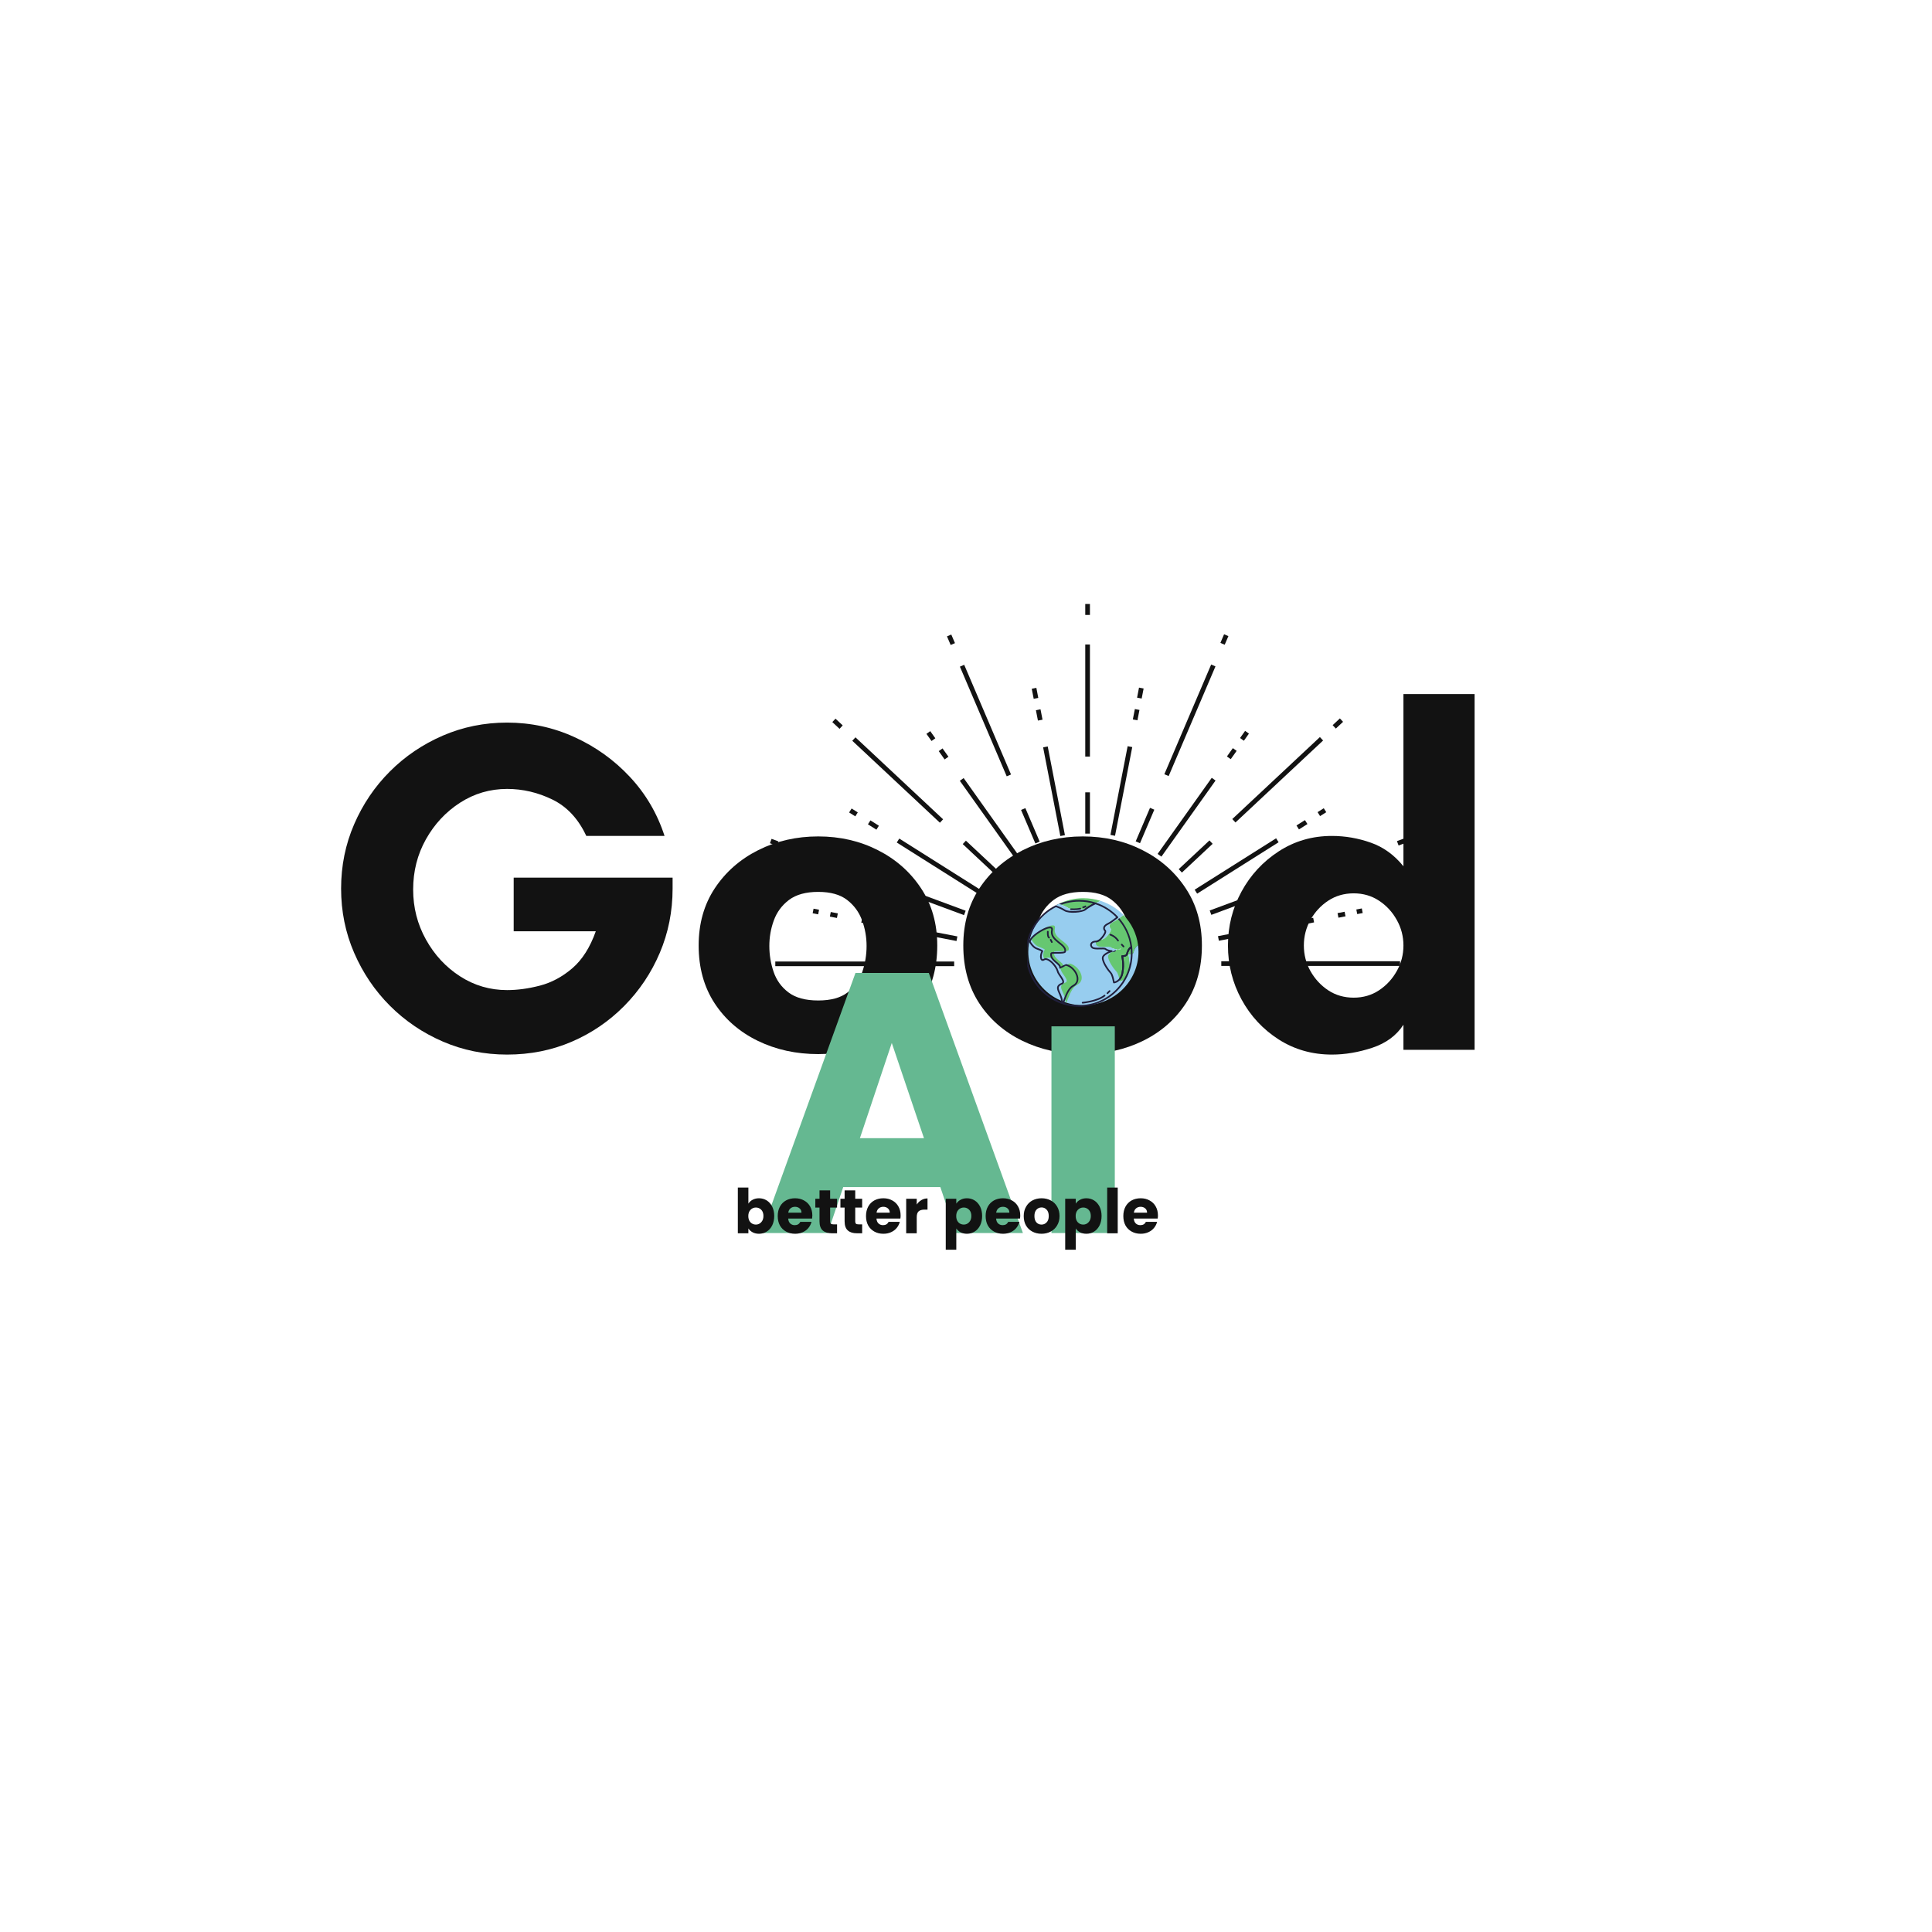 <svg xmlns="http://www.w3.org/2000/svg" xmlns:xlink="http://www.w3.org/1999/xlink" width="500" zoomAndPan="magnify" viewBox="0 0 375 375" height="500" preserveAspectRatio="xMidYMid meet" version="1.2"><defs><clipPath id="2cb1e5aec4"><rect x="0" width="253" y="0" height="112"/></clipPath><clipPath id="d15eee1b18"><path d="M 210 117.027 L 212 117.027 L 212 120 L 210 120 Z M 210 117.027 "/></clipPath><clipPath id="e8b8c40b05"><path d="M 237 186 L 246 186 L 246 187.527 L 237 187.527 Z M 237 186 "/></clipPath><clipPath id="4a9a3d81cd"><path d="M 252 186 L 272 186 L 272 187.527 L 252 187.527 Z M 252 186 "/></clipPath><clipPath id="c66dbea089"><path d="M 274 186 L 275.613 186 L 275.613 187.527 L 274 187.527 Z M 274 186 "/></clipPath><clipPath id="a30682d0f2"><path d="M 176 186 L 186 186 L 186 187.527 L 176 187.527 Z M 176 186 "/></clipPath><clipPath id="c2658755f6"><path d="M 150 186 L 171 186 L 171 187.527 L 150 187.527 Z M 150 186 "/></clipPath><clipPath id="f4a530a2ea"><path d="M 146.613 186 L 149 186 L 149 187.527 L 146.613 187.527 Z M 146.613 186 "/></clipPath><clipPath id="05a46bcea2"><rect x="0" width="77" y="0" height="102"/></clipPath><clipPath id="43ba05a228"><path d="M 205 174.176 L 214 174.176 L 214 177 L 205 177 Z M 205 174.176 "/></clipPath><clipPath id="ac757eb274"><path d="M 212 177 L 221.152 177 L 221.152 191 L 212 191 Z M 212 177 "/></clipPath><clipPath id="57d10290f7"><path d="M 199.402 174.176 L 221 174.176 L 221 195.926 L 199.402 195.926 Z M 199.402 174.176 "/></clipPath><clipPath id="920c3a95be"><path d="M 199.402 174.176 L 221.152 174.176 L 221.152 195.926 L 199.402 195.926 Z M 199.402 174.176 "/></clipPath></defs><g id="a8ba456d5a"><g transform="matrix(1,0,0,1,60,116)"><g clip-path="url(#2cb1e5aec4)"><g style="fill:#121212;fill-opacity:1;"><g transform="translate(1.598, 87.771)"><path style="stroke:none" d="M 36.828 -50.641 C 33.516 -50.641 30.473 -49.75 27.703 -47.969 C 24.941 -46.188 22.734 -43.82 21.078 -40.875 C 19.422 -37.926 18.594 -34.672 18.594 -31.109 C 18.594 -27.617 19.422 -24.383 21.078 -21.406 C 22.734 -18.426 24.941 -16.047 27.703 -14.266 C 30.473 -12.484 33.516 -11.594 36.828 -11.594 C 38.848 -11.594 40.977 -11.883 43.219 -12.469 C 45.457 -13.051 47.547 -14.172 49.484 -15.828 C 51.422 -17.492 52.941 -19.891 54.047 -23.016 L 38.109 -23.016 L 38.109 -33.422 L 68.953 -33.422 L 68.953 -31.297 C 68.953 -26.879 68.125 -22.723 66.469 -18.828 C 64.812 -14.93 62.508 -11.492 59.562 -8.516 C 56.613 -5.535 53.207 -3.219 49.344 -1.562 C 45.477 0.094 41.305 0.922 36.828 0.922 C 32.41 0.922 28.25 0.078 24.344 -1.609 C 20.445 -3.297 17.023 -5.613 14.078 -8.562 C 11.141 -11.508 8.828 -14.93 7.141 -18.828 C 5.453 -22.723 4.609 -26.879 4.609 -31.297 C 4.609 -35.723 5.453 -39.883 7.141 -43.781 C 8.828 -47.676 11.141 -51.094 14.078 -54.031 C 17.023 -56.977 20.445 -59.297 24.344 -60.984 C 28.25 -62.672 32.41 -63.516 36.828 -63.516 C 41.43 -63.516 45.785 -62.578 49.891 -60.703 C 54.004 -58.836 57.594 -56.266 60.656 -52.984 C 63.727 -49.703 65.973 -45.879 67.391 -41.516 L 52.203 -41.516 C 50.66 -44.828 48.477 -47.176 45.656 -48.562 C 42.832 -49.945 39.891 -50.641 36.828 -50.641 Z M 36.828 -50.641 "/></g></g><g style="fill:#121212;fill-opacity:1;"><g transform="translate(72.39, 87.771)"><path style="stroke:none" d="M 26.422 -9.578 C 28.879 -9.578 30.781 -10.098 32.125 -11.141 C 33.477 -12.18 34.43 -13.516 34.984 -15.141 C 35.535 -16.766 35.812 -18.438 35.812 -20.156 C 35.812 -21.875 35.52 -23.531 34.938 -25.125 C 34.352 -26.727 33.383 -28.051 32.031 -29.094 C 30.688 -30.133 28.816 -30.656 26.422 -30.656 C 24.023 -30.656 22.133 -30.133 20.75 -29.094 C 19.375 -28.051 18.395 -26.727 17.812 -25.125 C 17.227 -23.531 16.938 -21.875 16.938 -20.156 C 16.938 -18.438 17.211 -16.766 17.766 -15.141 C 18.316 -13.516 19.281 -12.18 20.656 -11.141 C 22.039 -10.098 23.961 -9.578 26.422 -9.578 Z M 26.422 -41.422 C 30.66 -41.422 34.523 -40.531 38.016 -38.75 C 41.516 -36.977 44.305 -34.508 46.391 -31.344 C 48.484 -28.188 49.531 -24.488 49.531 -20.25 C 49.531 -15.957 48.5 -12.227 46.438 -9.062 C 44.383 -5.906 41.609 -3.469 38.109 -1.75 C 34.609 -0.031 30.711 0.828 26.422 0.828 C 22.129 0.828 18.219 -0.031 14.688 -1.75 C 11.156 -3.469 8.359 -5.906 6.297 -9.062 C 4.242 -12.227 3.219 -15.957 3.219 -20.25 C 3.219 -24.488 4.258 -28.188 6.344 -31.344 C 8.438 -34.508 11.242 -36.977 14.766 -38.75 C 18.297 -40.531 22.18 -41.422 26.422 -41.422 Z M 26.422 -41.422 "/></g></g><g style="fill:#121212;fill-opacity:1;"><g transform="translate(123.757, 87.771)"><path style="stroke:none" d="M 26.422 -9.578 C 28.879 -9.578 30.781 -10.098 32.125 -11.141 C 33.477 -12.18 34.43 -13.516 34.984 -15.141 C 35.535 -16.766 35.812 -18.438 35.812 -20.156 C 35.812 -21.875 35.52 -23.531 34.938 -25.125 C 34.352 -26.727 33.383 -28.051 32.031 -29.094 C 30.688 -30.133 28.816 -30.656 26.422 -30.656 C 24.023 -30.656 22.133 -30.133 20.75 -29.094 C 19.375 -28.051 18.395 -26.727 17.812 -25.125 C 17.227 -23.531 16.938 -21.875 16.938 -20.156 C 16.938 -18.438 17.211 -16.766 17.766 -15.141 C 18.316 -13.516 19.281 -12.18 20.656 -11.141 C 22.039 -10.098 23.961 -9.578 26.422 -9.578 Z M 26.422 -41.422 C 30.66 -41.422 34.523 -40.531 38.016 -38.75 C 41.516 -36.977 44.305 -34.508 46.391 -31.344 C 48.484 -28.188 49.531 -24.488 49.531 -20.25 C 49.531 -15.957 48.5 -12.227 46.438 -9.062 C 44.383 -5.906 41.609 -3.469 38.109 -1.75 C 34.609 -0.031 30.711 0.828 26.422 0.828 C 22.129 0.828 18.219 -0.031 14.688 -1.75 C 11.156 -3.469 8.359 -5.906 6.297 -9.062 C 4.242 -12.227 3.219 -15.957 3.219 -20.25 C 3.219 -24.488 4.258 -28.188 6.344 -31.344 C 8.438 -34.508 11.242 -36.977 14.766 -38.75 C 18.297 -40.531 22.18 -41.422 26.422 -41.422 Z M 26.422 -41.422 "/></g></g><g style="fill:#121212;fill-opacity:1;"><g transform="translate(175.125, 87.771)"><path style="stroke:none" d="M 37.281 -20.25 C 37.281 -22.031 36.848 -23.688 35.984 -25.219 C 35.129 -26.758 33.977 -28.004 32.531 -28.953 C 31.094 -29.898 29.457 -30.375 27.625 -30.375 C 25.781 -30.375 24.133 -29.898 22.688 -28.953 C 21.25 -28.004 20.098 -26.758 19.234 -25.219 C 18.379 -23.688 17.953 -22.031 17.953 -20.25 C 17.953 -18.469 18.379 -16.812 19.234 -15.281 C 20.098 -13.75 21.25 -12.504 22.688 -11.547 C 24.133 -10.598 25.781 -10.125 27.625 -10.125 C 29.457 -10.125 31.094 -10.598 32.531 -11.547 C 33.977 -12.504 35.129 -13.75 35.984 -15.281 C 36.848 -16.812 37.281 -18.469 37.281 -20.25 Z M 51.094 -69.047 L 51.094 0 L 37.281 0 L 37.281 -4.875 C 35.938 -2.789 33.926 -1.301 31.25 -0.406 C 28.582 0.477 25.961 0.922 23.391 0.922 C 19.578 0.922 16.133 -0.055 13.062 -2.016 C 10 -3.984 7.594 -6.578 5.844 -9.797 C 4.094 -13.023 3.219 -16.508 3.219 -20.25 C 3.219 -24 4.094 -27.484 5.844 -30.703 C 7.594 -33.922 10 -36.523 13.062 -38.516 C 16.133 -40.516 19.578 -41.516 23.391 -41.516 C 25.961 -41.516 28.473 -41.082 30.922 -40.219 C 33.379 -39.363 35.5 -37.832 37.281 -35.625 L 37.281 -69.047 Z M 51.094 -69.047 "/></g></g><g style="fill:#121212;fill-opacity:1;"><g transform="translate(230.365, 87.771)"><path style="stroke:none" d=""/></g></g></g></g><g clip-rule="nonzero" clip-path="url(#d15eee1b18)"><path style=" stroke:none;fill-rule:nonzero;fill:#121212;fill-opacity:1;" d="M 210.648 117.234 L 211.555 117.234 L 211.555 119.359 L 210.648 119.359 L 210.648 117.234 "/></g><path style=" stroke:none;fill-rule:nonzero;fill:#121212;fill-opacity:1;" d="M 210.648 125.098 L 211.555 125.098 L 211.555 146.855 L 210.648 146.855 L 210.648 125.098 "/><path style=" stroke:none;fill-rule:nonzero;fill:#121212;fill-opacity:1;" d="M 210.648 153.793 L 211.555 153.793 L 211.555 161.805 L 210.648 161.805 L 210.648 153.793 "/><path style=" stroke:none;fill-rule:nonzero;fill:#121212;fill-opacity:1;" d="M 237.594 123.113 L 238.43 123.469 L 237.715 125.141 L 236.879 124.785 L 237.594 123.113 "/><path style=" stroke:none;fill-rule:nonzero;fill:#121212;fill-opacity:1;" d="M 235.086 128.988 L 235.922 129.344 L 226.836 150.633 L 226 150.277 L 235.086 128.988 "/><path style=" stroke:none;fill-rule:nonzero;fill:#121212;fill-opacity:1;" d="M 223.215 156.805 L 224.051 157.16 L 221.273 163.664 L 220.438 163.309 L 223.215 156.805 "/><path style=" stroke:none;fill-rule:nonzero;fill:#121212;fill-opacity:1;" d="M 241.676 141.863 L 242.418 142.391 L 241.434 143.777 L 240.691 143.25 L 241.676 141.863 "/><path style=" stroke:none;fill-rule:nonzero;fill:#121212;fill-opacity:1;" d="M 239.293 145.215 L 240.035 145.742 L 238.887 147.355 L 238.145 146.828 L 239.293 145.215 "/><path style=" stroke:none;fill-rule:nonzero;fill:#121212;fill-opacity:1;" d="M 235.199 150.973 L 235.938 151.5 L 225.43 166.27 L 224.691 165.746 L 235.199 150.973 "/><path style=" stroke:none;fill-rule:nonzero;fill:#121212;fill-opacity:1;" d="M 260.07 139.441 L 260.688 140.105 L 259.289 141.414 L 258.668 140.754 L 260.07 139.441 "/><path style=" stroke:none;fill-rule:nonzero;fill:#121212;fill-opacity:1;" d="M 256.191 143.066 L 256.812 143.73 L 239.805 159.641 L 239.184 158.977 L 256.191 143.066 "/><path style=" stroke:none;fill-rule:nonzero;fill:#121212;fill-opacity:1;" d="M 234.754 163.125 L 235.371 163.785 L 229.406 169.367 L 228.789 168.703 L 234.754 163.125 "/><path style=" stroke:none;fill-rule:nonzero;fill:#121212;fill-opacity:1;" d="M 221.082 133.465 L 221.977 133.637 L 221.598 135.586 L 220.707 135.414 L 221.082 133.465 "/><path style=" stroke:none;fill-rule:nonzero;fill:#121212;fill-opacity:1;" d="M 220.277 137.625 L 221.168 137.797 L 220.777 139.812 L 219.883 139.641 L 220.277 137.625 "/><path style=" stroke:none;fill-rule:nonzero;fill:#121212;fill-opacity:1;" d="M 218.875 144.836 L 219.77 145.008 L 216.426 162.227 L 215.535 162.055 L 218.875 144.836 "/><path style=" stroke:none;fill-rule:nonzero;fill:#121212;fill-opacity:1;" d="M 256.941 156.879 L 257.426 157.648 L 256.227 158.402 L 255.742 157.637 L 256.941 156.879 "/><path style=" stroke:none;fill-rule:nonzero;fill:#121212;fill-opacity:1;" d="M 253.289 159.184 L 253.773 159.949 L 252.129 160.988 L 251.645 160.223 L 253.289 159.184 "/><path style=" stroke:none;fill-rule:nonzero;fill:#121212;fill-opacity:1;" d="M 247.691 162.715 L 248.176 163.48 L 232.367 173.457 L 231.883 172.688 L 247.691 162.715 "/><path style=" stroke:none;fill-rule:nonzero;fill:#121212;fill-opacity:1;" d="M 272.477 162.766 L 272.793 163.617 L 271.465 164.109 L 271.148 163.258 L 272.477 162.766 "/><path style=" stroke:none;fill-rule:nonzero;fill:#121212;fill-opacity:1;" d="M 267.91 164.457 L 268.223 165.309 L 248.656 172.559 L 248.34 171.707 L 267.91 164.457 "/><path style=" stroke:none;fill-rule:nonzero;fill:#121212;fill-opacity:1;" d="M 242.762 173.773 L 243.078 174.625 L 235.121 177.574 L 234.805 176.723 L 242.762 173.773 "/><path style=" stroke:none;fill-rule:nonzero;fill:#121212;fill-opacity:1;" d="M 264.328 176.324 L 264.5 177.219 L 263.434 177.422 L 263.262 176.531 L 264.328 176.324 "/><path style=" stroke:none;fill-rule:nonzero;fill:#121212;fill-opacity:1;" d="M 260.988 176.969 L 261.164 177.859 L 259.789 178.125 L 259.617 177.234 L 260.988 176.969 "/><path style=" stroke:none;fill-rule:nonzero;fill:#121212;fill-opacity:1;" d="M 254.891 178.145 L 255.062 179.035 L 236.582 182.598 L 236.41 181.707 L 254.891 178.145 "/><g clip-rule="nonzero" clip-path="url(#e8b8c40b05)"><path style=" stroke:none;fill-rule:nonzero;fill:#121212;fill-opacity:1;" d="M 237.051 186.578 L 245.457 186.578 L 245.457 187.484 L 237.051 187.484 L 237.051 186.578 "/></g><g clip-rule="nonzero" clip-path="url(#4a9a3d81cd)"><path style=" stroke:none;fill-rule:nonzero;fill:#121212;fill-opacity:1;" d="M 252.203 186.578 L 271.754 186.578 L 271.754 187.484 L 252.203 187.484 L 252.203 186.578 "/></g><g clip-rule="nonzero" clip-path="url(#c66dbea089)"><path style=" stroke:none;fill-rule:nonzero;fill:#121212;fill-opacity:1;" d="M 274.148 186.578 L 275.598 186.578 L 275.598 187.484 L 274.148 187.484 L 274.148 186.578 "/></g><path style=" stroke:none;fill-rule:nonzero;fill:#121212;fill-opacity:1;" d="M 184.645 123.164 L 185.359 124.836 L 184.523 125.191 L 183.809 123.52 L 184.645 123.164 "/><path style=" stroke:none;fill-rule:nonzero;fill:#121212;fill-opacity:1;" d="M 187.152 129.039 L 196.238 150.328 L 195.402 150.684 L 186.316 129.395 L 187.152 129.039 "/><path style=" stroke:none;fill-rule:nonzero;fill:#121212;fill-opacity:1;" d="M 199.023 156.855 L 201.801 163.359 L 200.965 163.715 L 198.188 157.211 L 199.023 156.855 "/><path style=" stroke:none;fill-rule:nonzero;fill:#121212;fill-opacity:1;" d="M 180.562 141.914 L 181.547 143.301 L 180.809 143.828 L 179.82 142.441 L 180.562 141.914 "/><path style=" stroke:none;fill-rule:nonzero;fill:#121212;fill-opacity:1;" d="M 182.945 145.266 L 184.094 146.879 L 183.352 147.406 L 182.207 145.793 L 182.945 145.266 "/><path style=" stroke:none;fill-rule:nonzero;fill:#121212;fill-opacity:1;" d="M 187.043 151.023 L 197.547 165.797 L 196.809 166.32 L 186.301 151.551 L 187.043 151.023 "/><path style=" stroke:none;fill-rule:nonzero;fill:#121212;fill-opacity:1;" d="M 162.172 139.492 L 163.57 140.801 L 162.953 141.465 L 161.551 140.152 L 162.172 139.492 "/><path style=" stroke:none;fill-rule:nonzero;fill:#121212;fill-opacity:1;" d="M 166.047 143.117 L 183.055 159.027 L 182.434 159.691 L 165.426 143.781 L 166.047 143.117 "/><path style=" stroke:none;fill-rule:nonzero;fill:#121212;fill-opacity:1;" d="M 187.484 163.176 L 193.449 168.754 L 192.832 169.418 L 186.867 163.836 L 187.484 163.176 "/><path style=" stroke:none;fill-rule:nonzero;fill:#121212;fill-opacity:1;" d="M 201.156 133.512 L 201.531 135.465 L 200.641 135.637 L 200.262 133.688 L 201.156 133.512 "/><path style=" stroke:none;fill-rule:nonzero;fill:#121212;fill-opacity:1;" d="M 201.961 137.676 L 202.355 139.691 L 201.461 139.863 L 201.07 137.848 L 201.961 137.676 "/><path style=" stroke:none;fill-rule:nonzero;fill:#121212;fill-opacity:1;" d="M 203.363 144.887 L 206.703 162.105 L 205.812 162.277 L 202.469 145.059 L 203.363 144.887 "/><path style=" stroke:none;fill-rule:nonzero;fill:#121212;fill-opacity:1;" d="M 165.297 156.93 L 166.496 157.684 L 166.012 158.453 L 164.812 157.699 L 165.297 156.93 "/><path style=" stroke:none;fill-rule:nonzero;fill:#121212;fill-opacity:1;" d="M 168.949 159.234 L 170.594 160.273 L 170.109 161.039 L 168.465 160 L 168.949 159.234 "/><path style=" stroke:none;fill-rule:nonzero;fill:#121212;fill-opacity:1;" d="M 174.547 162.766 L 190.355 172.738 L 189.871 173.508 L 174.062 163.531 L 174.547 162.766 "/><path style=" stroke:none;fill-rule:nonzero;fill:#121212;fill-opacity:1;" d="M 149.762 162.816 L 151.09 163.309 L 150.773 164.16 L 149.445 163.668 L 149.762 162.816 "/><path style=" stroke:none;fill-rule:nonzero;fill:#121212;fill-opacity:1;" d="M 154.328 164.508 L 173.898 171.758 L 173.582 172.609 L 154.016 165.359 L 154.328 164.508 "/><path style=" stroke:none;fill-rule:nonzero;fill:#121212;fill-opacity:1;" d="M 179.477 173.824 L 187.434 176.773 L 187.117 177.625 L 179.16 174.676 L 179.477 173.824 "/><path style=" stroke:none;fill-rule:nonzero;fill:#121212;fill-opacity:1;" d="M 157.91 176.375 L 158.977 176.582 L 158.805 177.473 L 157.738 177.266 L 157.91 176.375 "/><path style=" stroke:none;fill-rule:nonzero;fill:#121212;fill-opacity:1;" d="M 161.25 177.02 L 162.621 177.285 L 162.449 178.176 L 161.078 177.91 L 161.25 177.02 "/><path style=" stroke:none;fill-rule:nonzero;fill:#121212;fill-opacity:1;" d="M 167.348 178.195 L 185.828 181.758 L 185.656 182.648 L 167.176 179.086 L 167.348 178.195 "/><g clip-rule="nonzero" clip-path="url(#a30682d0f2)"><path style=" stroke:none;fill-rule:nonzero;fill:#121212;fill-opacity:1;" d="M 176.785 186.625 L 185.203 186.625 L 185.203 187.535 L 176.785 187.535 L 176.785 186.625 "/></g><g clip-rule="nonzero" clip-path="url(#c2658755f6)"><path style=" stroke:none;fill-rule:nonzero;fill:#121212;fill-opacity:1;" d="M 150.484 186.625 L 170.035 186.625 L 170.035 187.535 L 150.484 187.535 L 150.484 186.625 "/></g><g clip-rule="nonzero" clip-path="url(#f4a530a2ea)"><path style=" stroke:none;fill-rule:nonzero;fill:#121212;fill-opacity:1;" d="M 146.641 186.625 L 148.09 186.625 L 148.09 187.535 L 146.641 187.535 L 146.641 186.625 "/></g><g transform="matrix(1,0,0,1,146,163)"><g clip-path="url(#05a46bcea2)"><g style="fill:#65b891;fill-opacity:1;"><g transform="translate(0.625, 76.33)"><path style="stroke:none" d="M 35.891 -8.922 L 17.047 -8.922 L 14.031 0 L 1.156 0 L 19.422 -50.484 L 33.656 -50.484 L 51.922 0 L 38.906 0 Z M 32.719 -18.406 L 26.469 -36.891 L 20.281 -18.406 Z M 32.719 -18.406 "/></g></g><g style="fill:#65b891;fill-opacity:1;"><g transform="translate(53.633, 76.33)"><path style="stroke:none" d="M 10.641 -44.297 C 8.484 -44.297 6.723 -44.93 5.359 -46.203 C 3.992 -47.473 3.312 -49.047 3.312 -50.922 C 3.312 -52.836 3.992 -54.43 5.359 -55.703 C 6.723 -56.973 8.484 -57.609 10.641 -57.609 C 12.754 -57.609 14.492 -56.973 15.859 -55.703 C 17.223 -54.43 17.906 -52.836 17.906 -50.922 C 17.906 -49.047 17.223 -47.473 15.859 -46.203 C 14.492 -44.93 12.754 -44.297 10.641 -44.297 Z M 16.75 -40.125 L 16.75 0 L 4.453 0 L 4.453 -40.125 Z M 16.75 -40.125 "/></g></g></g></g><g clip-rule="nonzero" clip-path="url(#43ba05a228)"><path style=" stroke:none;fill-rule:nonzero;fill:#66c771;fill-opacity:1;" d="M 211.539 176.055 C 211.898 175.754 212.738 175.246 213.605 174.855 C 212.559 174.523 211.445 174.344 210.281 174.344 C 208.586 174.344 206.98 174.727 205.555 175.41 C 206.148 175.629 206.848 175.918 207.301 176.211 C 208.207 176.797 210.961 176.535 211.539 176.055 "/><path style="fill:none;stroke-width:40;stroke-linecap:round;stroke-linejoin:round;stroke:#21203d;stroke-opacity:1;stroke-miterlimit:10;" d="M 2275.807 3191.476 C 2318.656 3228.4 2418.793 3290.738 2522.19 3338.69 C 2397.368 3379.45 2264.629 3401.508 2125.834 3401.508 C 1923.698 3401.508 1732.274 3354.515 1562.274 3270.598 C 1633.069 3243.744 1716.438 3208.259 1770.465 3172.295 C 1878.52 3100.366 2206.875 3132.494 2275.807 3191.476 Z M 2275.807 3191.476 " transform="matrix(0.008,0,0,-0.008,192.452,202.053)"/></g><path style=" stroke:none;fill-rule:nonzero;fill:#97cdef;fill-opacity:1;" d="M 217.594 184.184 C 217.695 184.086 217.363 184.137 216.91 184.285 C 217.219 184.312 217.488 184.285 217.594 184.184 "/><path style="fill:none;stroke-width:40;stroke-linecap:round;stroke-linejoin:round;stroke:#21203d;stroke-opacity:1;stroke-miterlimit:10;" d="M 2997.723 2193.583 C 3009.832 2205.571 2970.243 2199.337 2916.216 2181.115 C 2953.01 2177.758 2985.147 2181.115 2997.723 2193.583 Z M 2997.723 2193.583 " transform="matrix(0.008,0,0,-0.008,192.452,202.053)"/><path style=" stroke:none;fill-rule:nonzero;fill:#66c771;fill-opacity:1;" d="M 216.156 178.895 C 215.137 179.355 215.258 179.938 215.555 180.23 C 215.855 180.52 215.078 181.453 215.078 181.453 C 215.078 181.453 214.414 182.398 213.605 182.398 C 212.801 182.398 212.41 183.051 212.918 183.547 C 213.43 184.043 215.348 183.574 215.676 183.895 C 215.875 184.09 216.438 184.25 216.91 184.285 C 217.363 184.137 217.695 184.086 217.594 184.184 C 217.488 184.285 217.219 184.312 216.91 184.285 C 216.16 184.535 215.078 185.062 215.078 185.641 C 215.078 186.574 216.289 188.184 216.695 188.578 C 217.102 188.973 217.355 190.492 217.355 190.492 C 217.355 190.492 218.734 190.41 219.094 188.578 C 219.453 186.75 219.031 185.285 219.031 185.285 C 219.031 185.285 220.051 185.34 220.051 184.734 C 220.051 184.734 220.293 183.789 220.902 183.477 C 220.621 181.219 219.598 179.184 218.07 177.613 C 217.41 178.121 216.645 178.672 216.156 178.895 "/><g clip-rule="nonzero" clip-path="url(#ac757eb274)"><path style="fill:none;stroke-width:40;stroke-linecap:round;stroke-linejoin:round;stroke:#21203d;stroke-opacity:1;stroke-miterlimit:10;" d="M 2826.326 2842.861 C 2704.764 2786.277 2719.203 2714.827 2754.6 2678.863 C 2790.463 2643.378 2697.778 2528.771 2697.778 2528.771 C 2697.778 2528.771 2618.6 2412.726 2522.19 2412.726 C 2426.245 2412.726 2379.669 2332.645 2440.217 2271.745 C 2501.231 2210.846 2729.915 2268.389 2769.038 2229.068 C 2792.792 2205.091 2859.86 2185.431 2916.216 2181.115 C 2970.243 2199.337 3009.832 2205.571 2997.723 2193.583 C 2985.147 2181.115 2953.01 2177.758 2916.216 2181.115 C 2826.791 2150.425 2697.778 2085.689 2697.778 2014.72 C 2697.778 1900.113 2842.161 1702.548 2890.6 1654.116 C 2939.038 1605.684 2969.312 1419.149 2969.312 1419.149 C 2969.312 1419.149 3133.722 1429.219 3176.571 1654.116 C 3219.421 1878.534 3169.119 2058.356 3169.119 2058.356 C 3169.119 2058.356 3290.681 2051.643 3290.681 2125.97 C 3290.681 2125.97 3319.557 2242.015 3392.215 2280.377 C 3358.681 2557.543 3236.653 2807.376 3054.544 3000.145 C 2975.832 2937.807 2884.545 2870.194 2826.326 2842.861 Z M 2826.326 2842.861 " transform="matrix(0.008,0,0,-0.008,192.452,202.053)"/></g><g clip-rule="nonzero" clip-path="url(#57d10290f7)"><path style=" stroke:none;fill-rule:nonzero;fill:#97cdef;fill-opacity:1;" d="M 220.051 184.734 C 220.051 185.34 219.031 185.285 219.031 185.285 C 219.031 185.285 219.453 186.75 219.094 188.578 C 218.734 190.41 217.355 190.492 217.355 190.492 C 217.355 190.492 217.102 188.973 216.695 188.578 C 216.289 188.184 215.078 186.574 215.078 185.641 C 215.078 185.062 216.16 184.535 216.91 184.285 C 216.438 184.25 215.875 184.09 215.676 183.895 C 215.348 183.574 213.43 184.043 212.918 183.547 C 212.41 183.051 212.801 182.398 213.605 182.398 C 214.414 182.398 215.078 181.453 215.078 181.453 C 215.078 181.453 215.855 180.52 215.555 180.23 C 215.258 179.938 215.137 179.355 216.156 178.895 C 216.645 178.672 217.41 178.121 218.07 177.613 C 216.859 176.359 215.328 175.402 213.605 174.855 C 212.738 175.246 211.898 175.754 211.539 176.055 C 210.961 176.535 208.207 176.797 207.301 176.211 C 206.848 175.918 206.148 175.629 205.555 175.41 C 202.016 177.105 199.586 180.645 199.586 184.734 C 199.586 190.473 204.375 195.125 210.281 195.125 C 216.191 195.125 220.98 190.473 220.98 184.734 C 220.98 184.309 220.953 183.891 220.902 183.477 C 220.293 183.789 220.051 184.734 220.051 184.734 "/></g><g clip-rule="nonzero" clip-path="url(#920c3a95be)"><path style="fill:none;stroke-width:40;stroke-linecap:round;stroke-linejoin:round;stroke:#21203d;stroke-opacity:1;stroke-miterlimit:10;" d="M 3290.681 2125.97 C 3290.681 2051.643 3169.119 2058.356 3169.119 2058.356 C 3169.119 2058.356 3219.421 1878.534 3176.571 1654.116 C 3133.722 1429.219 2969.312 1419.149 2969.312 1419.149 C 2969.312 1419.149 2939.038 1605.684 2890.6 1654.116 C 2842.161 1702.548 2697.778 1900.113 2697.778 2014.72 C 2697.778 2085.689 2826.791 2150.425 2916.216 2181.115 C 2859.86 2185.431 2792.792 2205.091 2769.038 2229.068 C 2729.915 2268.389 2501.231 2210.846 2440.217 2271.745 C 2379.669 2332.645 2426.245 2412.726 2522.19 2412.726 C 2618.6 2412.726 2697.778 2528.771 2697.778 2528.771 C 2697.778 2528.771 2790.463 2643.378 2754.6 2678.863 C 2719.203 2714.827 2704.764 2786.277 2826.326 2842.861 C 2884.545 2870.194 2975.832 2937.807 3054.544 3000.145 C 2910.161 3154.073 2727.586 3271.557 2522.19 3338.69 C 2418.793 3290.738 2318.656 3228.4 2275.807 3191.476 C 2206.875 3132.494 1878.52 3100.366 1770.465 3172.295 C 1716.438 3208.259 1633.069 3243.744 1562.274 3270.598 C 1140.303 3062.484 850.605 2628.033 850.605 2125.97 C 850.605 1421.546 1421.617 850.431 2125.834 850.431 C 2830.517 850.431 3401.53 1421.546 3401.53 2125.97 C 3401.53 2178.238 3398.269 2230.027 3392.215 2280.377 C 3319.557 2242.015 3290.681 2125.97 3290.681 2125.97 Z M 3290.681 2125.97 " transform="matrix(0.008,0,0,-0.008,192.452,202.053)"/></g><path style=" stroke:none;fill-rule:nonzero;fill:#66c771;fill-opacity:1;" d="M 207.594 187.016 C 207.562 187.008 206.426 187.602 206.398 187.598 C 206.598 186.754 204.266 186.145 204.609 184.734 C 204.762 184.484 207.34 184.816 207.434 184.379 C 207.766 182.875 204.289 182.281 204.754 180.164 C 205.156 178.332 199.676 181.605 200.328 182.582 C 201.32 184.066 201.824 183.656 202.801 184.297 C 202.305 185.121 202.41 186.418 203.145 185.957 C 203.922 185.465 205.582 187.102 205.918 188.262 C 206.039 188.961 207.68 190.371 206.781 190.719 C 205.027 191.395 206.586 192.438 206.785 194.109 C 207.004 195.926 207.406 191.98 209.082 191.145 C 211.004 190.188 209.438 187.395 207.594 187.016 "/><path style="fill:none;stroke-width:40;stroke-linecap:round;stroke-linejoin:round;stroke:#21203d;stroke-opacity:1;stroke-miterlimit:10;" d="M 1805.397 1845.927 C 1801.671 1846.886 1666.137 1773.998 1662.877 1774.477 C 1686.63 1878.055 1408.576 1952.861 1449.562 2125.97 C 1467.726 2156.659 1775.123 2115.9 1786.301 2169.606 C 1825.89 2354.224 1411.37 2427.112 1466.795 2687.015 C 1514.767 2911.912 861.317 2510.07 939.098 2390.188 C 1057.399 2207.969 1117.481 2258.319 1233.919 2179.677 C 1174.768 2078.497 1187.344 1919.294 1274.905 1975.878 C 1367.59 2036.298 1565.534 1835.377 1605.589 1692.958 C 1620.027 1607.123 1815.643 1434.014 1708.52 1391.336 C 1499.398 1308.378 1685.233 1180.345 1708.986 975.108 C 1735.068 751.649 1783.041 1236.449 1982.848 1339.068 C 2211.999 1456.552 2025.232 1799.413 1805.397 1845.927 Z M 1805.397 1845.927 " transform="matrix(0.008,0,0,-0.008,192.452,202.053)"/><path style="fill:none;stroke-width:40;stroke-linecap:round;stroke-linejoin:round;stroke:#21203d;stroke-opacity:1;stroke-miterlimit:10;" d="M 2210.601 928.594 C 2210.601 928.594 2565.504 958.804 2743.888 1101.702 " transform="matrix(0.008,0,0,-0.008,192.452,202.053)"/><path style="fill:none;stroke-width:40;stroke-linecap:round;stroke-linejoin:round;stroke:#21203d;stroke-opacity:1;stroke-miterlimit:10;" d="M 2812.819 1158.766 L 2865.449 1211.034 " transform="matrix(0.008,0,0,-0.008,192.452,202.053)"/><path style="fill:none;stroke-width:40;stroke-linecap:round;stroke-linejoin:round;stroke:#21203d;stroke-opacity:1;stroke-miterlimit:10;" d="M 1927.89 3196.271 C 1927.89 3196.271 2052.711 3186.201 2152.848 3211.137 " transform="matrix(0.008,0,0,-0.008,192.452,202.053)"/><path style="fill:none;stroke-width:40;stroke-linecap:round;stroke-linejoin:round;stroke:#21203d;stroke-opacity:1;stroke-miterlimit:10;" d="M 2222.711 3243.744 C 2222.711 3243.744 2263.697 3250.937 2279.067 3266.282 " transform="matrix(0.008,0,0,-0.008,192.452,202.053)"/><path style="fill:none;stroke-width:40;stroke-linecap:round;stroke-linejoin:round;stroke:#21203d;stroke-opacity:1;stroke-miterlimit:10;" d="M 2883.613 2578.642 C 2883.613 2578.642 2990.271 2551.789 3070.38 2435.264 " transform="matrix(0.008,0,0,-0.008,192.452,202.053)"/><path style="fill:none;stroke-width:40;stroke-linecap:round;stroke-linejoin:round;stroke:#21203d;stroke-opacity:1;stroke-miterlimit:10;" d="M 3160.27 2338.4 L 3203.585 2291.886 " transform="matrix(0.008,0,0,-0.008,192.452,202.053)"/><path style="fill:none;stroke-width:40;stroke-linecap:round;stroke-linejoin:round;stroke:#21203d;stroke-opacity:1;stroke-miterlimit:10;" d="M 1365.727 2651.05 C 1365.727 2651.05 1357.343 2524.935 1397.398 2506.234 " transform="matrix(0.008,0,0,-0.008,192.452,202.053)"/><path style="fill:none;stroke-width:40;stroke-linecap:round;stroke-linejoin:round;stroke:#21203d;stroke-opacity:1;stroke-miterlimit:10;" d="M 1435.59 2455.404 L 1463.535 2399.779 " transform="matrix(0.008,0,0,-0.008,192.452,202.053)"/><g style="fill:#121212;fill-opacity:1;"><g transform="translate(142.464, 239.379)"><path style="stroke:none" d="M 2.797 -5.75 C 2.984 -6.062 3.254 -6.312 3.609 -6.5 C 3.973 -6.695 4.391 -6.797 4.859 -6.797 C 5.41 -6.797 5.91 -6.656 6.359 -6.375 C 6.805 -6.094 7.16 -5.691 7.422 -5.172 C 7.68 -4.648 7.812 -4.047 7.812 -3.359 C 7.812 -2.672 7.68 -2.062 7.422 -1.531 C 7.16 -1.008 6.805 -0.609 6.359 -0.328 C 5.91 -0.047 5.41 0.094 4.859 0.094 C 4.391 0.094 3.977 0 3.625 -0.188 C 3.27 -0.375 2.992 -0.625 2.797 -0.938 L 2.797 0 L 0.75 0 L 0.75 -8.875 L 2.797 -8.875 Z M 5.719 -3.359 C 5.719 -3.867 5.578 -4.27 5.297 -4.562 C 5.016 -4.852 4.664 -5 4.25 -5 C 3.844 -5 3.492 -4.848 3.203 -4.547 C 2.922 -4.254 2.781 -3.852 2.781 -3.344 C 2.781 -2.832 2.922 -2.426 3.203 -2.125 C 3.492 -1.832 3.844 -1.688 4.25 -1.688 C 4.656 -1.688 5 -1.836 5.281 -2.141 C 5.57 -2.441 5.719 -2.848 5.719 -3.359 Z M 5.719 -3.359 "/></g></g><g style="fill:#121212;fill-opacity:1;"><g transform="translate(150.612, 239.379)"><path style="stroke:none" d="M 7.062 -3.453 C 7.062 -3.266 7.047 -3.066 7.016 -2.859 L 2.375 -2.859 C 2.406 -2.441 2.535 -2.125 2.766 -1.906 C 3.004 -1.688 3.297 -1.578 3.641 -1.578 C 4.16 -1.578 4.52 -1.789 4.719 -2.219 L 6.906 -2.219 C 6.789 -1.781 6.586 -1.383 6.297 -1.031 C 6.004 -0.676 5.633 -0.398 5.188 -0.203 C 4.75 -0.004 4.258 0.094 3.719 0.094 C 3.062 0.094 2.477 -0.047 1.969 -0.328 C 1.457 -0.609 1.055 -1.004 0.766 -1.516 C 0.484 -2.035 0.344 -2.645 0.344 -3.344 C 0.344 -4.039 0.484 -4.648 0.766 -5.172 C 1.047 -5.691 1.441 -6.094 1.953 -6.375 C 2.461 -6.656 3.051 -6.797 3.719 -6.797 C 4.363 -6.797 4.938 -6.656 5.438 -6.375 C 5.945 -6.102 6.344 -5.719 6.625 -5.219 C 6.914 -4.719 7.062 -4.129 7.062 -3.453 Z M 4.953 -4 C 4.953 -4.352 4.832 -4.629 4.594 -4.828 C 4.352 -5.035 4.055 -5.141 3.703 -5.141 C 3.359 -5.141 3.066 -5.039 2.828 -4.844 C 2.586 -4.645 2.441 -4.363 2.391 -4 Z M 4.953 -4 "/></g></g><g style="fill:#121212;fill-opacity:1;"><g transform="translate(158.004, 239.379)"><path style="stroke:none" d="M 4.469 -1.734 L 4.469 0 L 3.438 0 C 2.688 0 2.102 -0.18 1.688 -0.547 C 1.27 -0.91 1.062 -1.504 1.062 -2.328 L 1.062 -4.984 L 0.25 -4.984 L 0.25 -6.703 L 1.062 -6.703 L 1.062 -8.328 L 3.125 -8.328 L 3.125 -6.703 L 4.469 -6.703 L 4.469 -4.984 L 3.125 -4.984 L 3.125 -2.297 C 3.125 -2.098 3.172 -1.953 3.266 -1.859 C 3.359 -1.773 3.52 -1.734 3.75 -1.734 Z M 4.469 -1.734 "/></g></g><g style="fill:#121212;fill-opacity:1;"><g transform="translate(162.876, 239.379)"><path style="stroke:none" d="M 4.469 -1.734 L 4.469 0 L 3.438 0 C 2.688 0 2.102 -0.18 1.688 -0.547 C 1.27 -0.91 1.062 -1.504 1.062 -2.328 L 1.062 -4.984 L 0.25 -4.984 L 0.25 -6.703 L 1.062 -6.703 L 1.062 -8.328 L 3.125 -8.328 L 3.125 -6.703 L 4.469 -6.703 L 4.469 -4.984 L 3.125 -4.984 L 3.125 -2.297 C 3.125 -2.098 3.172 -1.953 3.266 -1.859 C 3.359 -1.773 3.52 -1.734 3.75 -1.734 Z M 4.469 -1.734 "/></g></g><g style="fill:#121212;fill-opacity:1;"><g transform="translate(167.748, 239.379)"><path style="stroke:none" d="M 7.062 -3.453 C 7.062 -3.266 7.047 -3.066 7.016 -2.859 L 2.375 -2.859 C 2.406 -2.441 2.535 -2.125 2.766 -1.906 C 3.004 -1.688 3.297 -1.578 3.641 -1.578 C 4.16 -1.578 4.52 -1.789 4.719 -2.219 L 6.906 -2.219 C 6.789 -1.781 6.586 -1.383 6.297 -1.031 C 6.004 -0.676 5.633 -0.398 5.188 -0.203 C 4.75 -0.004 4.258 0.094 3.719 0.094 C 3.062 0.094 2.477 -0.047 1.969 -0.328 C 1.457 -0.609 1.055 -1.004 0.766 -1.516 C 0.484 -2.035 0.344 -2.645 0.344 -3.344 C 0.344 -4.039 0.484 -4.648 0.766 -5.172 C 1.047 -5.691 1.441 -6.094 1.953 -6.375 C 2.461 -6.656 3.051 -6.797 3.719 -6.797 C 4.363 -6.797 4.938 -6.656 5.438 -6.375 C 5.945 -6.102 6.344 -5.719 6.625 -5.219 C 6.914 -4.719 7.062 -4.129 7.062 -3.453 Z M 4.953 -4 C 4.953 -4.352 4.832 -4.629 4.594 -4.828 C 4.352 -5.035 4.055 -5.141 3.703 -5.141 C 3.359 -5.141 3.066 -5.039 2.828 -4.844 C 2.586 -4.645 2.441 -4.363 2.391 -4 Z M 4.953 -4 "/></g></g><g style="fill:#121212;fill-opacity:1;"><g transform="translate(175.14, 239.379)"><path style="stroke:none" d="M 2.797 -5.578 C 3.035 -5.941 3.332 -6.227 3.688 -6.438 C 4.051 -6.656 4.453 -6.766 4.891 -6.766 L 4.891 -4.594 L 4.328 -4.594 C 3.816 -4.594 3.43 -4.484 3.172 -4.266 C 2.922 -4.047 2.797 -3.66 2.797 -3.109 L 2.797 0 L 0.75 0 L 0.75 -6.703 L 2.797 -6.703 Z M 2.797 -5.578 "/></g></g><g style="fill:#121212;fill-opacity:1;"><g transform="translate(180.276, 239.379)"><path style="stroke:none" d=""/></g></g><g style="fill:#121212;fill-opacity:1;"><g transform="translate(182.82, 239.379)"><path style="stroke:none" d="M 2.797 -5.75 C 2.992 -6.062 3.27 -6.312 3.625 -6.5 C 3.977 -6.695 4.391 -6.797 4.859 -6.797 C 5.41 -6.797 5.91 -6.656 6.359 -6.375 C 6.805 -6.094 7.16 -5.691 7.422 -5.172 C 7.68 -4.648 7.812 -4.047 7.812 -3.359 C 7.812 -2.672 7.68 -2.062 7.422 -1.531 C 7.16 -1.008 6.805 -0.609 6.359 -0.328 C 5.91 -0.047 5.41 0.094 4.859 0.094 C 4.391 0.094 3.977 0 3.625 -0.188 C 3.27 -0.383 2.992 -0.633 2.797 -0.938 L 2.797 3.188 L 0.75 3.188 L 0.75 -6.703 L 2.797 -6.703 Z M 5.719 -3.359 C 5.719 -3.867 5.578 -4.27 5.297 -4.562 C 5.016 -4.852 4.664 -5 4.25 -5 C 3.844 -5 3.492 -4.848 3.203 -4.547 C 2.922 -4.254 2.781 -3.852 2.781 -3.344 C 2.781 -2.832 2.922 -2.426 3.203 -2.125 C 3.492 -1.832 3.844 -1.688 4.25 -1.688 C 4.656 -1.688 5 -1.836 5.281 -2.141 C 5.57 -2.441 5.719 -2.848 5.719 -3.359 Z M 5.719 -3.359 "/></g></g><g style="fill:#121212;fill-opacity:1;"><g transform="translate(190.968, 239.379)"><path style="stroke:none" d="M 7.062 -3.453 C 7.062 -3.266 7.047 -3.066 7.016 -2.859 L 2.375 -2.859 C 2.406 -2.441 2.535 -2.125 2.766 -1.906 C 3.004 -1.688 3.297 -1.578 3.641 -1.578 C 4.16 -1.578 4.52 -1.789 4.719 -2.219 L 6.906 -2.219 C 6.789 -1.781 6.586 -1.383 6.297 -1.031 C 6.004 -0.676 5.633 -0.398 5.188 -0.203 C 4.75 -0.004 4.258 0.094 3.719 0.094 C 3.062 0.094 2.477 -0.047 1.969 -0.328 C 1.457 -0.609 1.055 -1.004 0.766 -1.516 C 0.484 -2.035 0.344 -2.645 0.344 -3.344 C 0.344 -4.039 0.484 -4.648 0.766 -5.172 C 1.047 -5.691 1.441 -6.094 1.953 -6.375 C 2.461 -6.656 3.051 -6.797 3.719 -6.797 C 4.363 -6.797 4.938 -6.656 5.438 -6.375 C 5.945 -6.102 6.344 -5.719 6.625 -5.219 C 6.914 -4.719 7.062 -4.129 7.062 -3.453 Z M 4.953 -4 C 4.953 -4.352 4.832 -4.629 4.594 -4.828 C 4.352 -5.035 4.055 -5.141 3.703 -5.141 C 3.359 -5.141 3.066 -5.039 2.828 -4.844 C 2.586 -4.645 2.441 -4.363 2.391 -4 Z M 4.953 -4 "/></g></g><g style="fill:#121212;fill-opacity:1;"><g transform="translate(198.36, 239.379)"><path style="stroke:none" d="M 3.797 0.094 C 3.141 0.094 2.547 -0.047 2.016 -0.328 C 1.492 -0.609 1.082 -1.004 0.781 -1.516 C 0.488 -2.035 0.344 -2.645 0.344 -3.344 C 0.344 -4.031 0.492 -4.633 0.797 -5.156 C 1.098 -5.688 1.508 -6.094 2.031 -6.375 C 2.562 -6.656 3.156 -6.797 3.812 -6.797 C 4.469 -6.797 5.062 -6.656 5.594 -6.375 C 6.125 -6.094 6.539 -5.688 6.844 -5.156 C 7.145 -4.633 7.297 -4.031 7.297 -3.344 C 7.297 -2.656 7.141 -2.051 6.828 -1.531 C 6.523 -1.008 6.109 -0.609 5.578 -0.328 C 5.047 -0.047 4.453 0.094 3.797 0.094 Z M 3.797 -1.688 C 4.18 -1.688 4.508 -1.828 4.781 -2.109 C 5.062 -2.398 5.203 -2.812 5.203 -3.344 C 5.203 -3.883 5.066 -4.297 4.797 -4.578 C 4.535 -4.867 4.207 -5.016 3.812 -5.016 C 3.414 -5.016 3.082 -4.867 2.812 -4.578 C 2.551 -4.297 2.422 -3.883 2.422 -3.344 C 2.422 -2.812 2.551 -2.398 2.812 -2.109 C 3.07 -1.828 3.398 -1.688 3.797 -1.688 Z M 3.797 -1.688 "/></g></g><g style="fill:#121212;fill-opacity:1;"><g transform="translate(206.004, 239.379)"><path style="stroke:none" d="M 2.797 -5.75 C 2.992 -6.062 3.27 -6.312 3.625 -6.5 C 3.977 -6.695 4.391 -6.797 4.859 -6.797 C 5.41 -6.797 5.91 -6.656 6.359 -6.375 C 6.805 -6.094 7.16 -5.691 7.422 -5.172 C 7.68 -4.648 7.812 -4.047 7.812 -3.359 C 7.812 -2.672 7.68 -2.062 7.422 -1.531 C 7.16 -1.008 6.805 -0.609 6.359 -0.328 C 5.91 -0.047 5.41 0.094 4.859 0.094 C 4.391 0.094 3.977 0 3.625 -0.188 C 3.27 -0.383 2.992 -0.633 2.797 -0.938 L 2.797 3.188 L 0.75 3.188 L 0.75 -6.703 L 2.797 -6.703 Z M 5.719 -3.359 C 5.719 -3.867 5.578 -4.27 5.297 -4.562 C 5.016 -4.852 4.664 -5 4.25 -5 C 3.844 -5 3.492 -4.848 3.203 -4.547 C 2.922 -4.254 2.781 -3.852 2.781 -3.344 C 2.781 -2.832 2.922 -2.426 3.203 -2.125 C 3.492 -1.832 3.844 -1.688 4.25 -1.688 C 4.656 -1.688 5 -1.836 5.281 -2.141 C 5.57 -2.441 5.719 -2.848 5.719 -3.359 Z M 5.719 -3.359 "/></g></g><g style="fill:#121212;fill-opacity:1;"><g transform="translate(214.152, 239.379)"><path style="stroke:none" d="M 2.797 -8.875 L 2.797 0 L 0.75 0 L 0.75 -8.875 Z M 2.797 -8.875 "/></g></g><g style="fill:#121212;fill-opacity:1;"><g transform="translate(217.692, 239.379)"><path style="stroke:none" d="M 7.062 -3.453 C 7.062 -3.266 7.047 -3.066 7.016 -2.859 L 2.375 -2.859 C 2.406 -2.441 2.535 -2.125 2.766 -1.906 C 3.004 -1.688 3.297 -1.578 3.641 -1.578 C 4.16 -1.578 4.52 -1.789 4.719 -2.219 L 6.906 -2.219 C 6.789 -1.781 6.586 -1.383 6.297 -1.031 C 6.004 -0.676 5.633 -0.398 5.188 -0.203 C 4.75 -0.004 4.258 0.094 3.719 0.094 C 3.062 0.094 2.477 -0.047 1.969 -0.328 C 1.457 -0.609 1.055 -1.004 0.766 -1.516 C 0.484 -2.035 0.344 -2.645 0.344 -3.344 C 0.344 -4.039 0.484 -4.648 0.766 -5.172 C 1.047 -5.691 1.441 -6.094 1.953 -6.375 C 2.461 -6.656 3.051 -6.797 3.719 -6.797 C 4.363 -6.797 4.938 -6.656 5.438 -6.375 C 5.945 -6.102 6.344 -5.719 6.625 -5.219 C 6.914 -4.719 7.062 -4.129 7.062 -3.453 Z M 4.953 -4 C 4.953 -4.352 4.832 -4.629 4.594 -4.828 C 4.352 -5.035 4.055 -5.141 3.703 -5.141 C 3.359 -5.141 3.066 -5.039 2.828 -4.844 C 2.586 -4.645 2.441 -4.363 2.391 -4 Z M 4.953 -4 "/></g></g></g></svg>